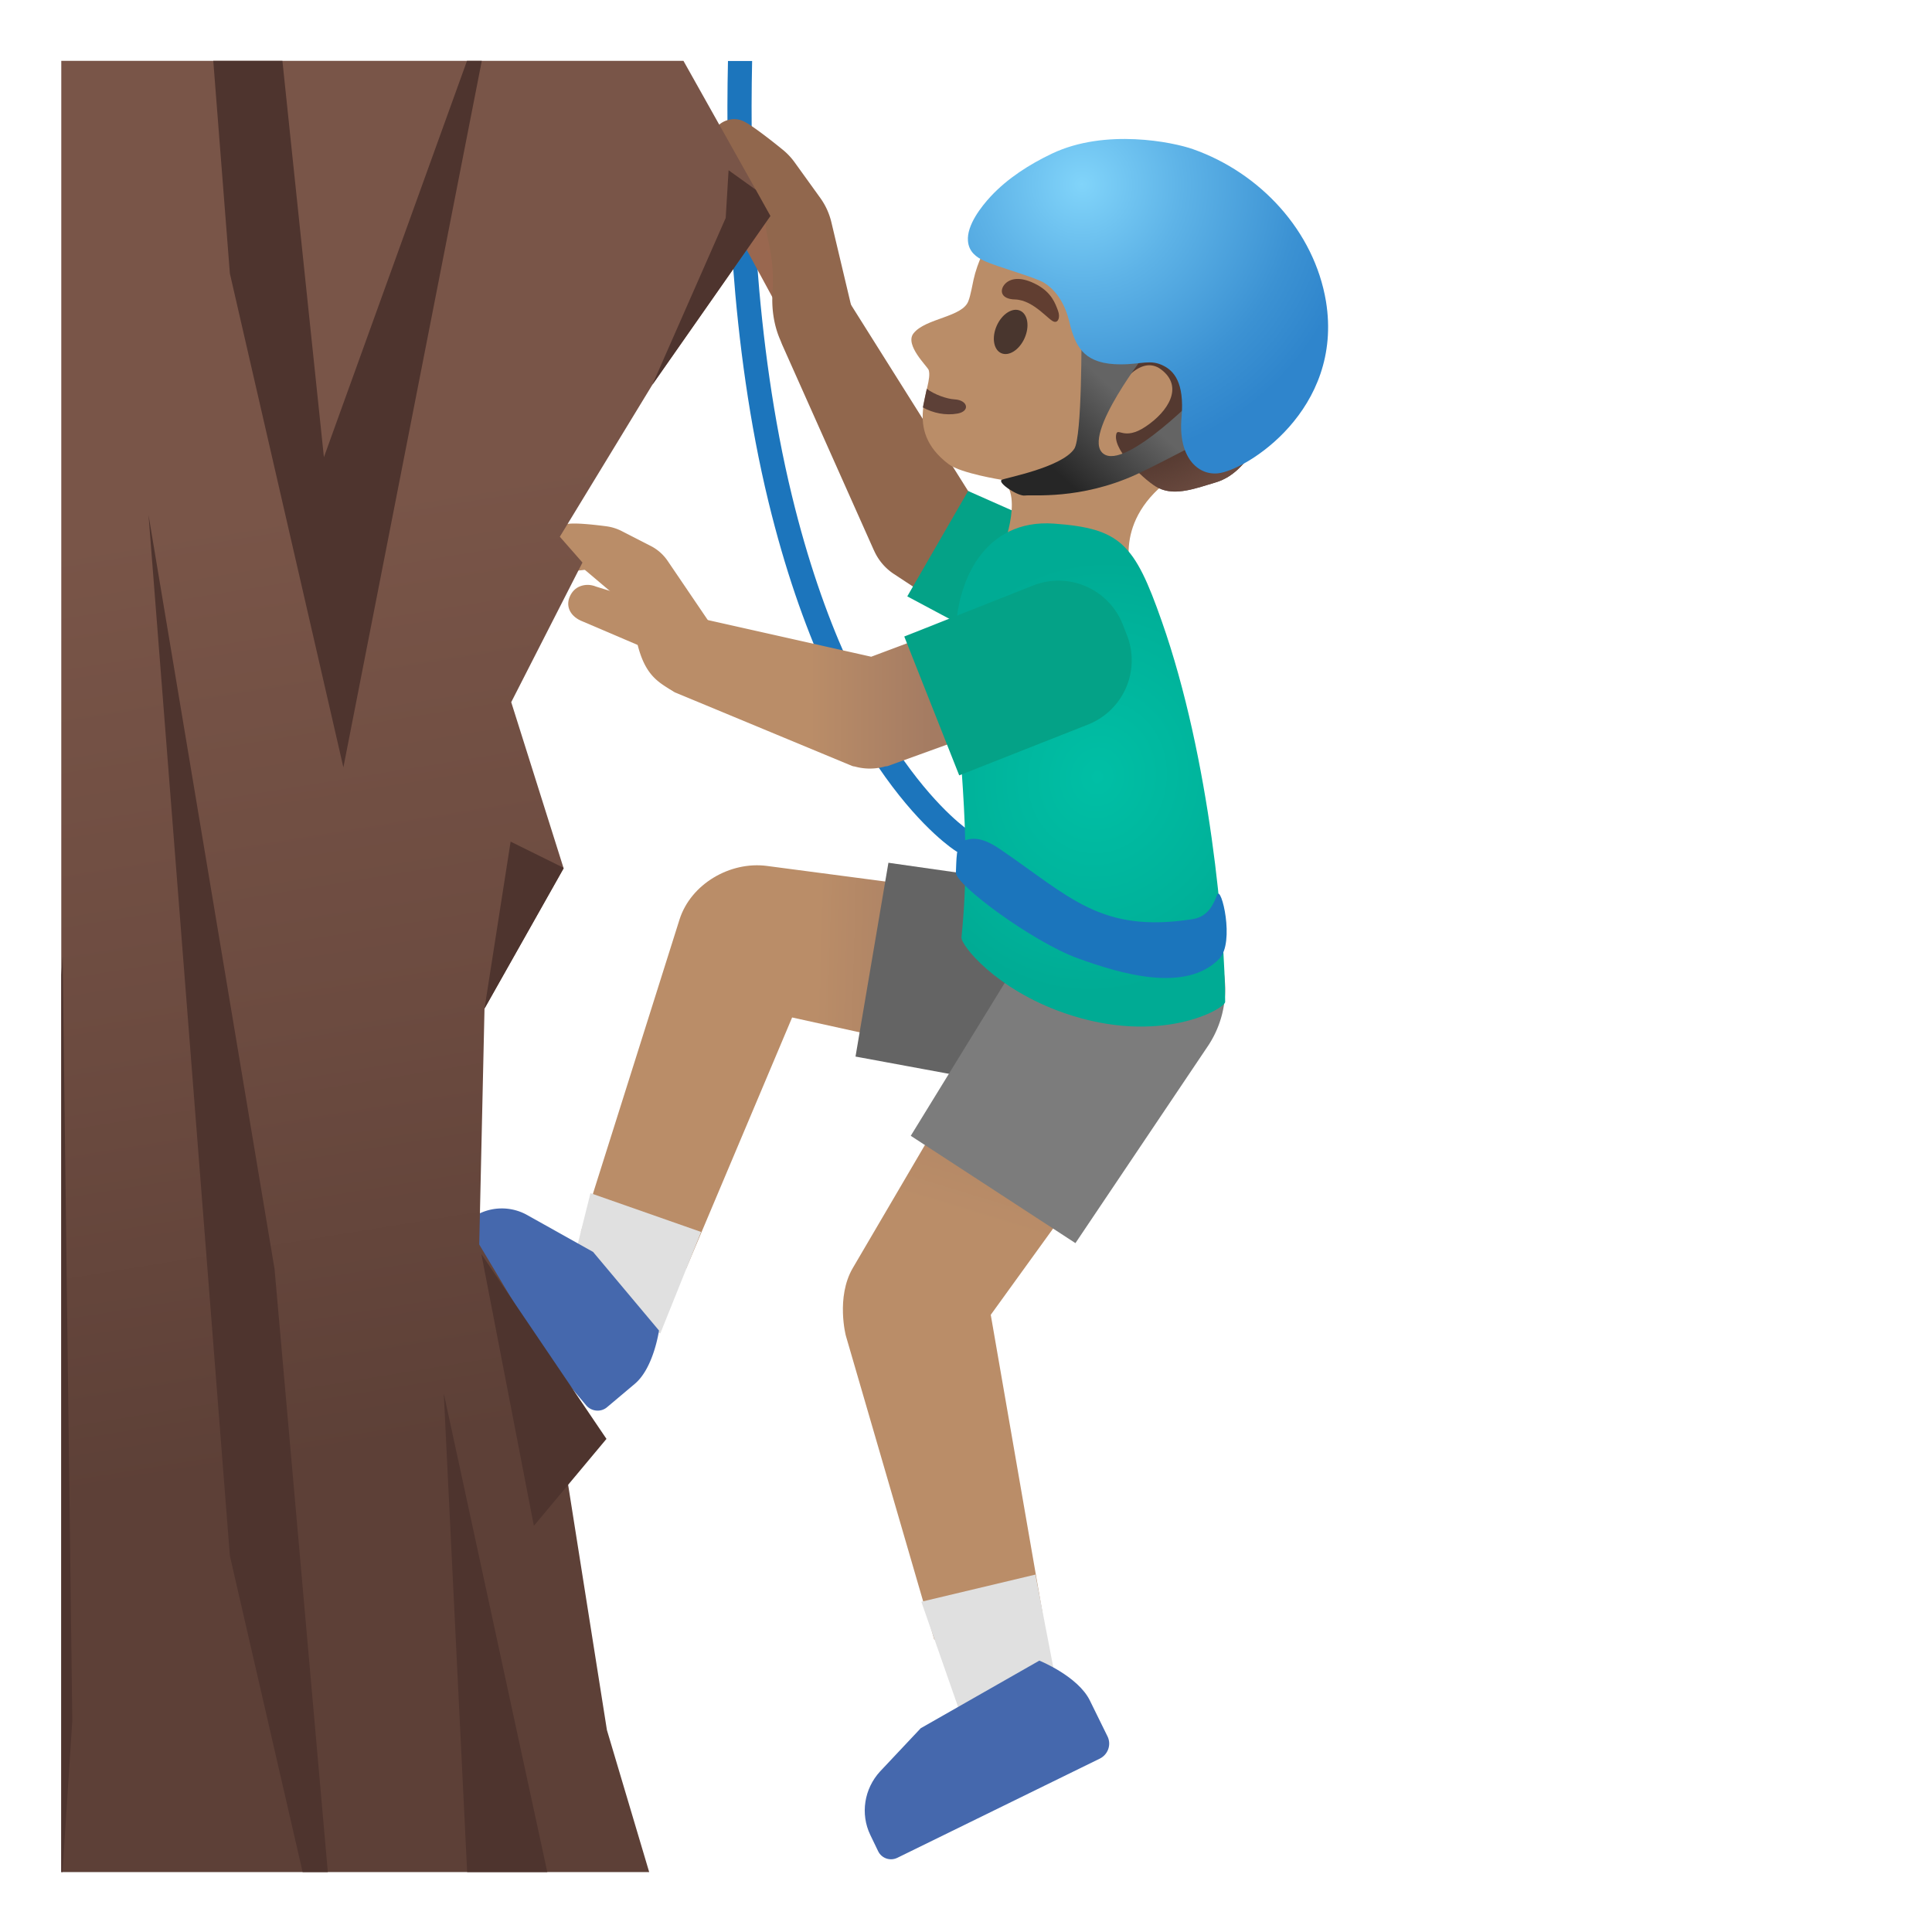 <svg xmlns="http://www.w3.org/2000/svg" viewBox="0 0 128 128" width="128" height="128" style="enable-background:new 0 0 128 128" xml:space="preserve"><path style="fill:#1c75bc" d="M64.21 55.04c-.07-.05-7.56-4.97-11.74-22.19-2.49-10.23-2.8-21.32-2.64-28.81h-1.6c-.17 7.6.16 18.82 2.68 29.19C55.27 51.17 63.03 56.2 63.35 56.4c.13.08.28.12.42.12.27 0 .53-.13.68-.37.25-.38.14-.87-.24-1.11z"/><path style="fill:#91674d" d="M74.17 39.21a.5.5 0 0 0-.22-.31l-9.81-6.37-8.05-12.8c-.12-.2-.37-.28-.59-.2l-2.59.91c-.48.17-.87.53-1.07 1-.2.47-.2 1 .01 1.46l6.03 13.52.03.06c.28.63.73 1.16 1.3 1.54l10.73 7.06c.08.05.18.08.28.08.03 0 .07 0 .1-.01.13-.03.24-.1.32-.22l3.46-5.33c.07-.12.09-.26.07-.39z"/><path style="fill:#04a287" d="m64.14 32.53-4.03 6.98 7.39 3.95c2.16 1.35 5.06.5 6.2-1.34 1.14-1.84.18-5.11-.71-5.67l-8.85-3.92z"/><linearGradient id="a" gradientUnits="userSpaceOnUse" x1="63.621" y1="56.84" x2="44.226" y2="57.398" gradientTransform="matrix(1 0 0 -1 0 128)"><stop offset="0" style="stop-color:#a47b62"/><stop offset=".5" style="stop-color:#ba8d68"/></linearGradient><path style="fill:url(#a)" d="M45.02 60.92c.75-2.36 3.36-3.87 5.79-3.55l23.4 3.08-1.92 11.32-19.81-4.36-7.03 16.66-6.96-2.46c-.01.01 6.27-19.85 6.53-20.69z"/><path style="fill:#e0e0e0" d="m46.45 81.62-7.33-2.57-1.76 7.04 6.39 2.25z"/><path style="fill:#646464" d="M80.1 67.28c.63-3.72-1.87-7.25-5.59-7.88v-.01l-15.65-2.23L56.68 70l15.54 2.87c3.71.64 7.24-1.87 7.88-5.59z"/><path style="fill:#4568ad" d="M38.83 93.1c.35.42.98.48 1.39.13l1.84-1.55c1.25-1.05 1.6-3.53 1.6-3.53l-4.37-5.21-4.38-2.45a3.436 3.436 0 0 0-3.84.35l-.83.69c-.36.3-.41.85-.1 1.22l8.69 10.35z"/><linearGradient id="b" gradientUnits="userSpaceOnUse" x1="72.098" y1="63.203" x2="61.912" y2="29.854" gradientTransform="matrix(1 0 0 -1 0 128)"><stop offset="0" style="stop-color:#a47b62"/><stop offset=".5" style="stop-color:#ba8d68"/></linearGradient><path style="fill:url(#b)" d="M56.5 84.01c1.13-1.93 11.92-20.33 11.92-20.33l9.62 6.27-12.4 17.16 3.44 19.82-7.18 1.7-5.85-20.1c-.01 0-.68-2.59.45-4.52z"/><path style="fill:#e0e0e0" d="m68.6 104.32-7.56 1.8 2.96 8.47 5.97-3.16z"/><path style="fill:#7c7c7c" d="M78.07 59.79a6.828 6.828 0 0 0-9.45 1.99l-8.28 13.47 10.91 7.11 8.82-13.12c2.05-3.15 1.16-7.39-2-9.45z"/><path style="fill:#ba8d68" d="M84.89 20.85c-.44-4.23-3.78-8.97-7.85-10.2-4.56-1.38-8.31.54-10.77 4.08-.89 1.28-1.53 2.69-1.77 3.8-.03.13-.21 1.1-.33 1.38-.35 1.11-2.86 1.16-3.65 2.18-.6.77.94 2.2 1.01 2.43.33 1.12-1.79 3.9 1.33 6.24.8.6 3.51 1.03 3.51 1.03 1.54 1.04-.07 4.91-.07 4.91l8.71 1.42s-1.44-3.65 2.78-6.56c3.23-2.23 7.39-7.99 7.1-10.71z"/><path style="fill:#5d4037" d="M61.14 26.99c.67.38 1.51.55 2.3.41.86-.16.68-.89-.19-.94-.53-.03-1.34-.32-1.85-.7l-.26 1.23z"/><ellipse transform="rotate(-66.096 66.96 21.991)" style="fill:#49362e" cx="66.96" cy="21.99" rx="1.54" ry="1.01"/><path style="fill:#613e31" d="M67.25 19.84c-1.03-.02-1.05-.71-.58-1.11.35-.29 1.01-.42 2.04.14.97.53 1.21 1.25 1.38 1.7s.02.8-.23.75c-.35-.04-1.35-1.44-2.61-1.48z"/><path style="fill:#543930" d="M84.92 22.96c.01-.66-.02-1.31-.14-1.95-.17-.91-.5-1.78-.92-2.61-1.12-2.17-2.93-4.01-5.12-5.09s-4.78-1.39-7.15-.77c-1.83.47-3.65 1.66-4.15 3.49.87.34 1.87.14 2.78.58 1.17.57 2.28 1.4 3.58 1.5.5.04 1.01-.03 1.51-.03.09.04.15.07.15.07 1.06 1.46-2.45 3.89-1.81 6.63.13.54.35 1.09.35 1.09s1.47-2.49 2.93-1.39c1.52 1.15.45 2.79-1.01 3.77-1.5 1.02-1.9-.05-1.98.6-.13 1.08 1.99 3.08 2.83 3.49 1.12.55 2.54-.02 3.74-.37 1.38-.4 2.18-1.54 2.95-2.75.86-1.34 1.15-2.96 1.33-4.54.07-.57.12-1.15.13-1.72z"/><radialGradient id="c" cx="275.186" cy="-630.162" r="10.946" gradientTransform="matrix(.87 .582 .577 -.864 198.225 -681.72)" gradientUnits="userSpaceOnUse"><stop offset=".673" style="stop-color:#6d4c41;stop-opacity:0"/><stop offset="1" style="stop-color:#6d4c41"/></radialGradient><path style="fill:url(#c)" d="M84.92 22.96c.01-.66-.02-1.31-.14-1.95-.17-.91-.5-1.78-.92-2.61-1.12-2.17-2.93-4.01-5.12-5.09s-4.78-1.39-7.15-.77c-1.83.47-3.65 1.66-4.15 3.49.87.34 1.87.14 2.78.58 1.17.57 2.28 1.4 3.58 1.5.5.04 1.01-.03 1.51-.03.09.04.15.07.15.07 1.06 1.46-2.45 3.89-1.81 6.63.13.54.35 1.09.35 1.09s1.47-2.49 2.93-1.39c1.52 1.15.45 2.79-1.01 3.77-1.5 1.02-1.9-.05-1.98.6-.13 1.08 1.99 3.08 2.83 3.49 1.12.55 2.54-.02 3.74-.37 1.38-.4 2.18-1.54 2.95-2.75.86-1.34 1.15-2.96 1.33-4.54.07-.57.12-1.15.13-1.72z"/><linearGradient id="d" gradientUnits="userSpaceOnUse" x1="311.098" y1="-821.341" x2="311.098" y2="-827.962" gradientTransform="matrix(.733 .68 .68 -.733 405.238 -786.88)"><stop offset="0" style="stop-color:#646464"/><stop offset=".995" style="stop-color:#262626"/></linearGradient><path style="fill:url(#d)" d="M71.17 29.74c-.85 1.25-4.62 1.93-4.8 2.05-.32.18 1.08 1.11 1.54 1.04s3.66.3 7.36-1.39c1.66-.76 5.81-2.98 5.81-2.98l-1.31-2.66s-5.2 5.43-6.68 4.25 3-6.87 3-6.87l-4.44-1.22s.05 7.01-.48 7.78z"/><radialGradient id="e" cx="227.224" cy="-719.267" r="18.419" gradientTransform="scale(1 -1) rotate(-37.859 1180.295 -138.985)" gradientUnits="userSpaceOnUse"><stop offset="0" style="stop-color:#81d4fa"/><stop offset=".36" style="stop-color:#5eb3e7"/><stop offset=".775" style="stop-color:#3c92d3"/><stop offset="1" style="stop-color:#2f85cc"/></radialGradient><path style="fill:url(#e)" d="M79.03 9.88c-1.3-.46-5.8-1.39-9.34.3-1.49.71-2.93 1.63-4.05 2.83-.61.66-1.6 1.9-1.51 2.96.06.73.58 1.08 1.05 1.3.88.42 3.41 1.09 4.02 1.48 1.4.9 1.64 2.61 1.75 2.99.4 1.34.97 2.4 3.3 2.4 1.39 0 1.99-.36 2.87.11.61.32 1.37 1.05 1.16 3.4-.24 2.61 1.06 3.85 2.41 3.71 1.86-.19 8.33-4.2 7.16-11.39-.78-4.67-4.36-8.52-8.82-10.09z"/><path style="fill:#4568ad" d="M72.87 116.51c.54-.27.77-.92.51-1.46l-1.17-2.38c-.79-1.62-3.35-2.65-3.35-2.65L61 114.5l-2.69 2.86c-1.06 1.15-1.32 2.82-.65 4.21l.52 1.08c.23.47.8.67 1.28.43l13.41-6.57z"/><radialGradient id="f" cx="27.251" cy="-177.335" r="13.003" gradientTransform="matrix(.98 .197 .218 -1.086 84.659 -146.478)" gradientUnits="userSpaceOnUse"><stop offset="0" style="stop-color:#00bfa5"/><stop offset=".705" style="stop-color:#00b29a"/><stop offset="1" style="stop-color:#00ab94"/></radialGradient><path style="fill:url(#f)" d="M69.82 34.69c-4.57-.32-6.5 3.78-6.5 7.5 0 7.91 1.14 12.39.38 19.91-.05.51 2.26 3.44 6.82 5.02 6.35 2.2 10.65-.3 10.65-.74 0-4.42-.98-16.08-4.2-25.22-1.81-5.17-2.75-6.15-7.15-6.47z"/><path style="fill:#99674f" d="M51.56 15.28c-.43-.72-1.12-1.08-1.84-.65-.72.43-.66 1.24-.23 1.96l2.97 5.47c.02.04.05.07.08.11.88-.43 1.75-1.07 2.52-1.69l-3.5-5.2z"/><path style="fill:#91674d" d="m55.93 21.16.51-.71-1.36-5.73c-.14-.58-.38-1.11-.73-1.6l-1.7-2.36a4.37 4.37 0 0 0-.84-.88c-.6-.49-1.71-1.36-2.33-1.73-.34-.2-.74-.36-1.31-.18-.44.14-.76.45-.93.87-.18.45-.13.98.13 1.46.31.57 1.09 1.04 1.69 1.33.11.05.19.14.24.24l1.29 2.67c.09.18.14.36.16.55.03.28.09.57.16.9.16.78.37 1.74.27 3.41-.13 2.13.67 3.44.71 3.5l.34.28.39-.21c.02-.01.2-.36.15-.52 0 0-.02-.05-.04-.12.62-.35 1.91-1.11 2.82-1.79.17.29.38.62.38.62z"/><linearGradient id="g" gradientUnits="userSpaceOnUse" x1="61.797" y1="82.79" x2="45.527" y2="82.79" gradientTransform="matrix(1 0 0 -1 0 128)"><stop offset="0" style="stop-color:#a47b62"/><stop offset=".5" style="stop-color:#ba8d68"/></linearGradient><path style="fill:url(#g)" d="m71.17 45.74-2.22-5.91a.546.546 0 0 0-.26-.28.459.459 0 0 0-.38-.01l-10.59 3.97-11.36-2.55c-1-.28-2.07.34-2.58 1.53-.47 1.1-.37 2.62.93 3.38l11.73 4.87c.06.02.12.04.18.04a3.684 3.684 0 0 0 2.05-.01c.06 0 .12 0 .18-.03l12.02-4.35c.13-.04.23-.14.28-.26a.53.53 0 0 0 .02-.39z"/><path style="fill:#04a287" d="m59.91 42.17 3.64 9.2L72.09 48a4.574 4.574 0 0 0 2.57-5.93l-.28-.71a4.574 4.574 0 0 0-5.93-2.57l-8.54 3.38z"/><linearGradient id="h" gradientUnits="userSpaceOnUse" x1="61.797" y1="87.716" x2="45.527" y2="87.716" gradientTransform="matrix(1 0 0 -1 0 128)"><stop offset="0" style="stop-color:#a47b62"/><stop offset=".5" style="stop-color:#ba8d68"/></linearGradient><path style="fill:url(#h)" d="M44.24 37.17a3.01 3.01 0 0 0-1.09-.98l-1.99-1.02c-.3-.15-.62-.25-.97-.3-.76-.1-1.78-.21-2.36-.18-.47.02-.78.18-1.1.53-.34.38-.51.86-.46 1.33.04.4.24.75.56.98.37.27.99.35 1.84.23.05-.01.09 0 .11.02l1.76 1.49c.1.08.17.18.23.3.1.22.23.43.38.67.33.53.75 1.2 1.12 2.58.49 1.85 1.28 2.33 2.11 2.85l.4.2-.21-.76c.01-.02.1-.12.24-.34-.14-.1-.26-.25-.37-.36-.01-.01-.02-.03-.03-.04.46-.69 1.13-1.72 1.61-2.57v.01s.16.04.25.03c.1-.01.2 0 .29.02.09-.17.17-.33.24-.48l.12-.26-2.68-3.95z"/><linearGradient id="i" gradientUnits="userSpaceOnUse" x1="61.797" y1="87.192" x2="45.527" y2="87.192" gradientTransform="matrix(1 0 0 -1 0 128)"><stop offset="0" style="stop-color:#a47b62"/><stop offset=".5" style="stop-color:#ba8d68"/></linearGradient><path style="fill:url(#i)" d="m43.55 40.12-4.04-1.25c-.39-.16-.75-.15-1.07-.03-.32.12-.56.37-.7.71-.28.67.08 1.33.88 1.63l3.84 1.64s.01 0 .02.01c.03.01.09.03.11.03.17.04.38-.03.45-.17.12-.25.14-.32.14-.32l-.02-.01.52-1.48h.01c.08-.27.06-.13.11-.34.05-.18-.06-.36-.25-.42z"/><linearGradient id="j" gradientUnits="userSpaceOnUse" x1="15.922" y1="130.435" x2="31.75" y2="32.969" gradientTransform="matrix(1 0 0 -1 0 128)"><stop offset=".364" style="stop-color:#795548"/><stop offset=".705" style="stop-color:#6c4b40"/><stop offset="1" style="stop-color:#5d4037"/></linearGradient><path style="fill:url(#j)" d="m43.22 25.49-6.13 10.07 1.5 1.71-4.72 9.25 3.46 10.97.01.04-5.24 9.29-.35 15.63 2.09 3.5.01.01 2.49 4.18 1.3 8.23 2.57 16.25 2.8 9.41H4.06v-120h41.22l4.79 8.54.97 1.74z"/><path style="fill:#4e342e" d="M36.26 124.03 29.4 92.31l1.55 31.72zM20.05 124.03h1.67l-3.53-39.95-8.35-49.96 5.39 68.96zM4.14 124.03 4.79 114l-.64-50.64-.09 1.23v59.44zM30.94 4.03l-9.48 26.26-2.75-26.26h-4.58l1.1 14.09 7.52 32.72 9.17-46.81zM37.34 57.53l-5.24 9.29 1.73-11.06 3.5 1.73zM51.04 14.31l-7.82 11.18 4.86-11.05.19-3.16 1.8 1.29zM35.37 101.09l4.81-5.76-8.29-12.25z"/><path style="fill:#1b75bc" d="M80.78 63.52c-2.23 2.3-6.59.98-9.37-.03-2.98-1.08-8.13-4.89-8.08-5.68.04-.74 0-1.92.46-2.09.58-.21 1.22-.31 2.45.53 4.66 3.17 6.67 5.59 12.75 4.65 1.12-.17 1.43-1.09 1.65-1.62.27-.66 1.19 3.16.14 4.24z"/></svg>